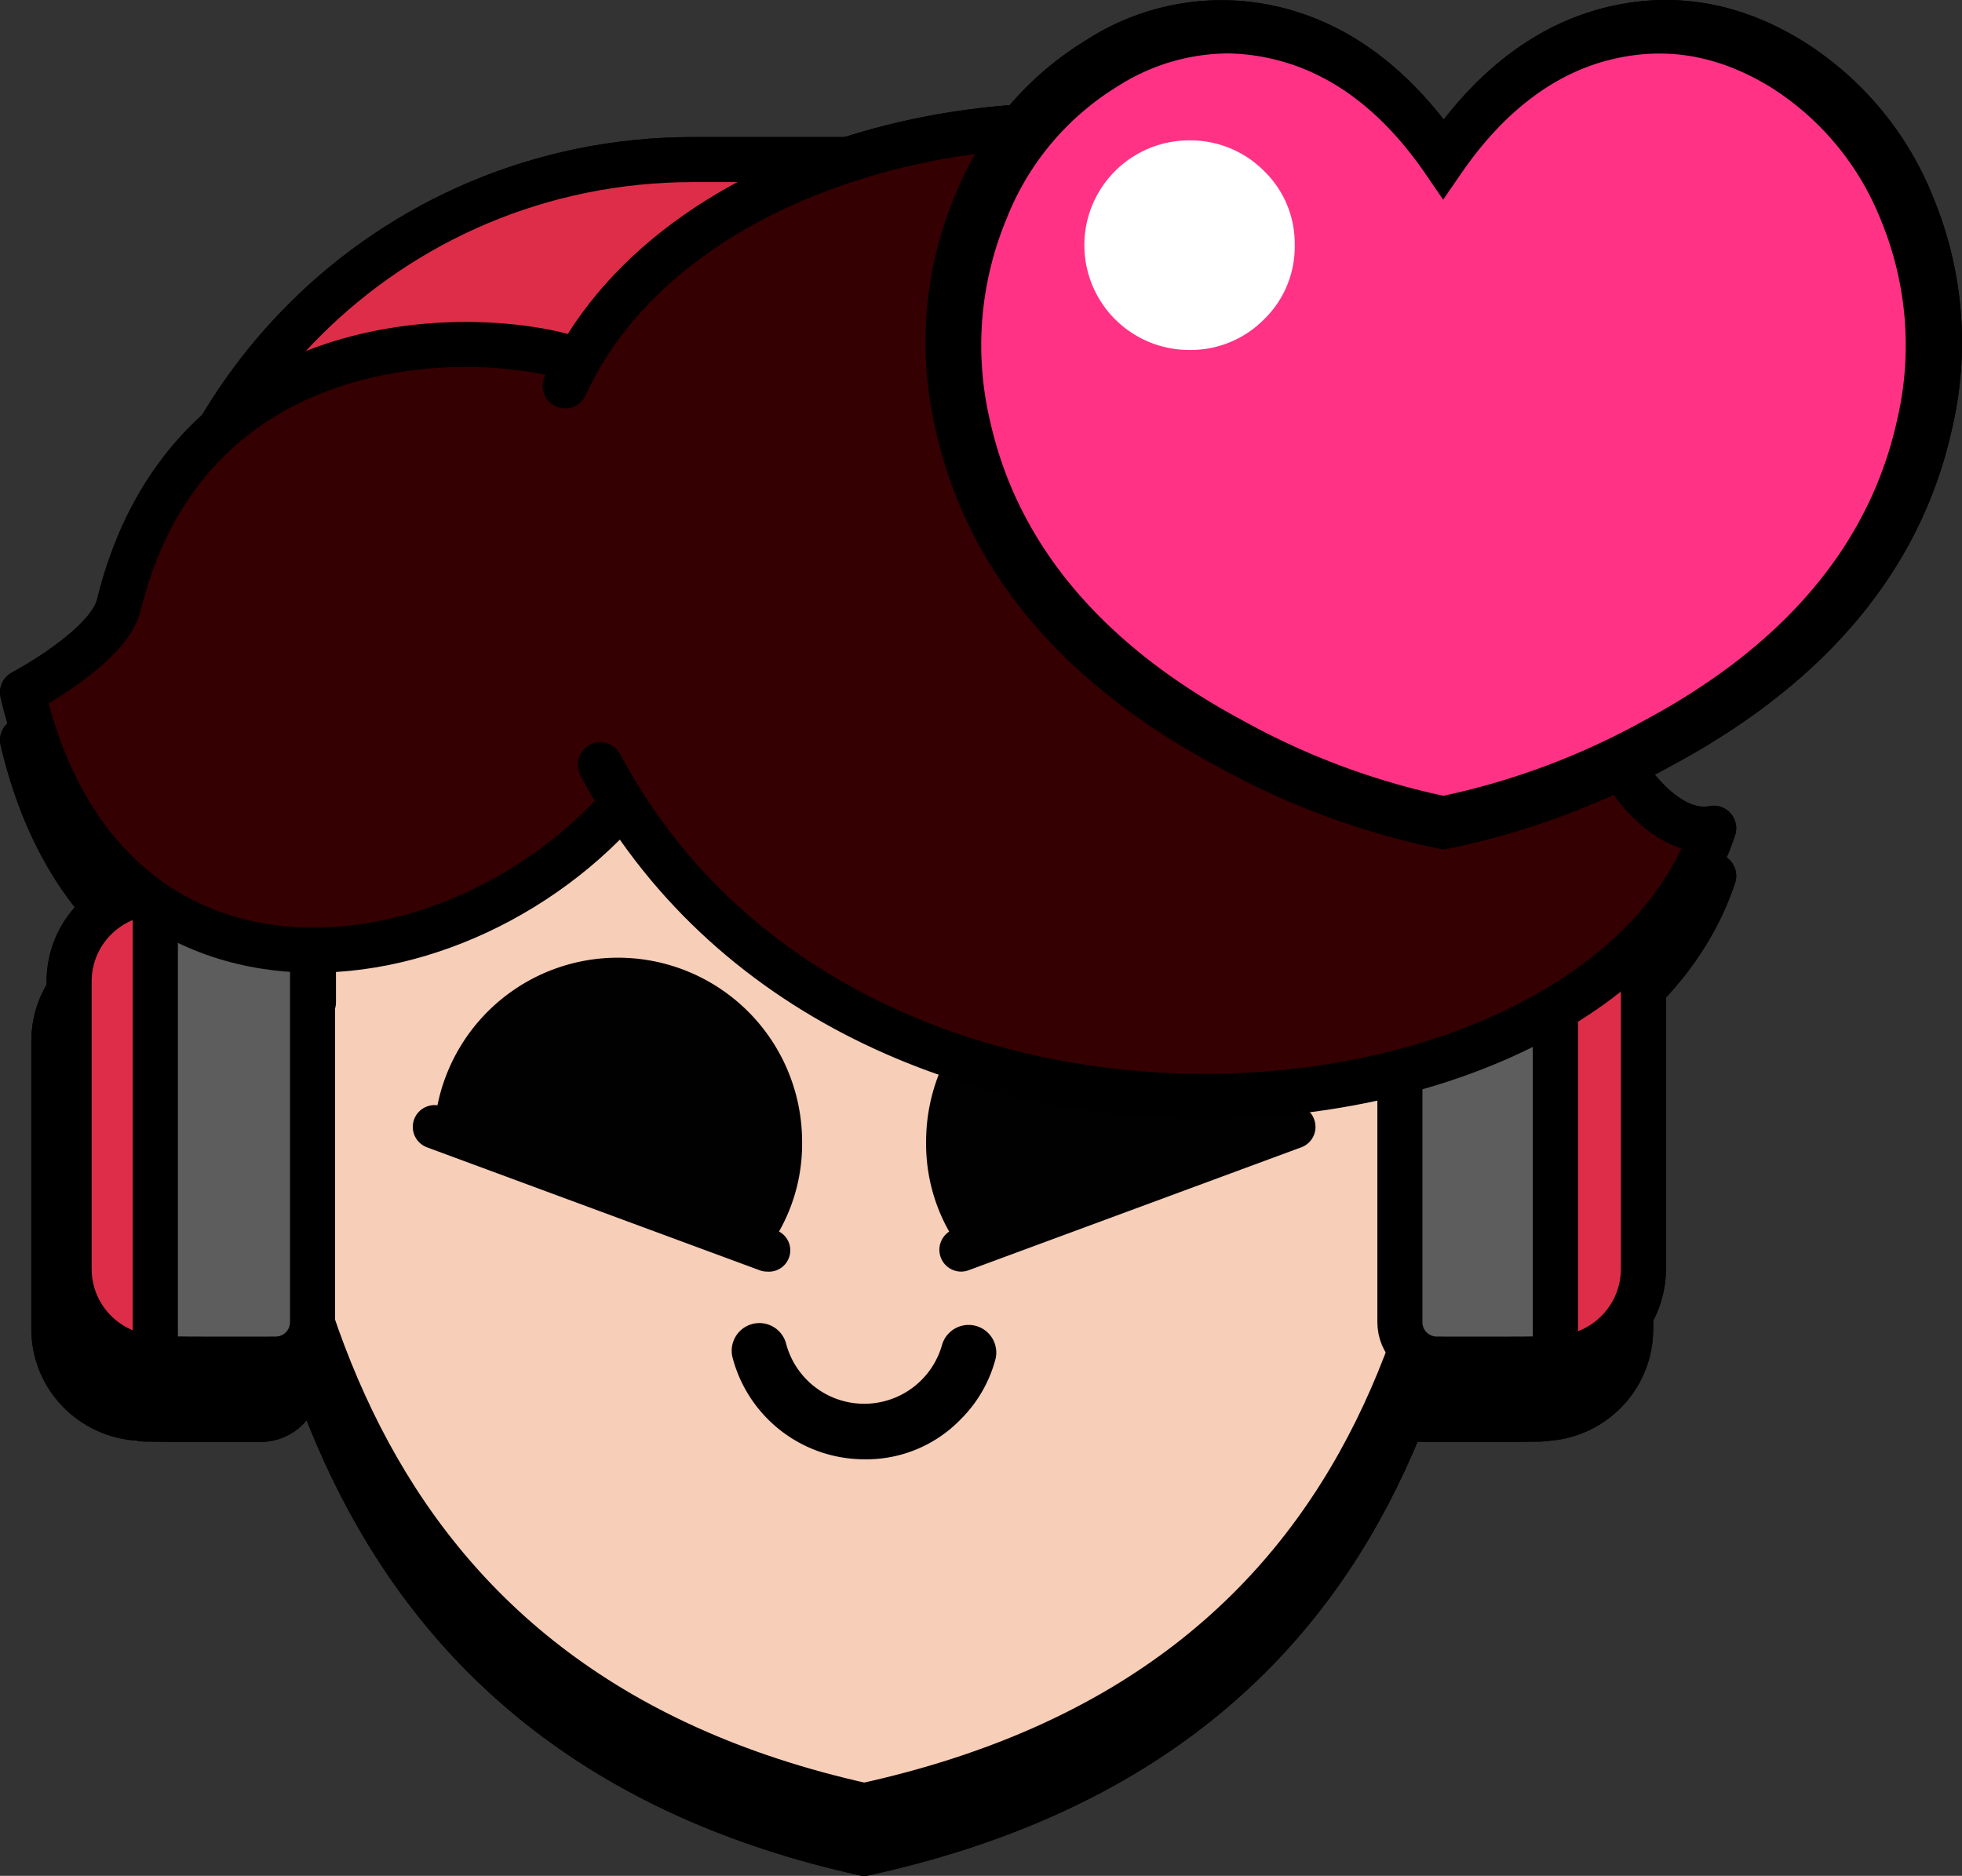 <?xml version="1.0" encoding="UTF-8" standalone="no"?>
<!-- Created with Inkscape (http://www.inkscape.org/) -->

<svg
   xmlns:dc="http://purl.org/dc/elements/1.1/"
   xmlns:cc="http://creativecommons.org/ns#"
   xmlns:rdf="http://www.w3.org/1999/02/22-rdf-syntax-ns#"
   xmlns:svg="http://www.w3.org/2000/svg"
   xmlns="http://www.w3.org/2000/svg"
   xmlns:sodipodi="http://sodipodi.sourceforge.net/DTD/sodipodi-0.dtd"
   xmlns:inkscape="http://www.inkscape.org/namespaces/inkscape"
   width="21.77mm"
   height="20.819mm"
   viewBox="0 0 21.77 20.819"
   version="1.1"
   id="svg7488"
   inkscape:version="0.92.0 r15299"
   sodipodi:docname="bitowskyThanks.svg">
  <rect x="0" y="0" width="21.77" height="20.819" fill="#333333" stroke="none"/>
  <defs
     id="defs7482" />
  <sodipodi:namedview
     id="base"
     pagecolor="#ffffff"
     bordercolor="#666666"
     borderopacity="1.0"
     inkscape:pageopacity="0.0"
     inkscape:pageshadow="2"
     inkscape:zoom="7.9195959"
     inkscape:cx="37.05119"
     inkscape:cy="32.372966"
     inkscape:document-units="mm"
     inkscape:current-layer="layer1"
     showgrid="false"
     fit-margin-top="0"
     fit-margin-left="0"
     fit-margin-right="0"
     fit-margin-bottom="0"
     inkscape:window-width="1920"
     inkscape:window-height="1001"
     inkscape:window-x="-9"
     inkscape:window-y="-9"
     inkscape:window-maximized="1" />
  <g
     inkscape:label="Layer 1"
     inkscape:groupmode="layer"
     id="layer1"
     transform="translate(-20.865,-139.936)">
    <g
       id="g8214">
      <g
         id="g8184">
        <path
           style="fill:#000000;fill-opacity:1;stroke:#000000;stroke-width:0.5;stroke-linecap:round;stroke-linejoin:round;stroke-miterlimit:4;stroke-dasharray:none;stroke-opacity:1"
           d="m 37.336,146.202 c 0.003,0.31 0.004,3.317 4.5e-4,3.633 -0.046,4.453 -0.867,9.352 -6.882,10.67 -5.812,-1.288 -6.801,-6.105 -6.879,-10.528 -0.006,-0.349 -0.007,-3.39 -0.003,-3.732"
           id="path8873"
           inkscape:connector-curvature="0"
           sodipodi:nodetypes="cscsc" />
        <circle
           r="1.807"
           cy="152.79"
           cx="27.79"
           id="circle8875"
           style="opacity:1;fill:#000000;fill-opacity:1;fill-rule:nonzero;stroke:#000000;stroke-width:0.5;stroke-linecap:round;stroke-linejoin:round;stroke-miterlimit:4;stroke-dasharray:none;stroke-dashoffset:0;stroke-opacity:1;paint-order:normal" />
        <circle
           style="opacity:1;fill:#000000;fill-opacity:1;fill-rule:nonzero;stroke:#000000;stroke-width:0.5;stroke-linecap:round;stroke-linejoin:round;stroke-miterlimit:4;stroke-dasharray:none;stroke-dashoffset:0;stroke-opacity:1;paint-order:normal"
           id="circle8877"
           cx="33.118"
           cy="152.79"
           r="1.807" />
        <path
           style="opacity:1;fill:#000000;fill-opacity:1;fill-rule:nonzero;stroke:#000000;stroke-width:0.5;stroke-linecap:round;stroke-linejoin:round;stroke-miterlimit:4;stroke-dasharray:none;stroke-dashoffset:0;stroke-opacity:1;paint-order:normal"
           d="m 36.39,151.589 v -2.086 c 0,-2.905 -1.559,-5.243 -4.464,-5.243 H 28.806 c -2.905,0 -4.463,2.338 -4.463,5.243 v 2.086 l -1.879,-0.017 v -3.246 c 0,-3.374 2.716,-6.09 6.09,-6.09 h 3.624 c 3.374,0 6.091,2.716 6.091,6.09 v 3.246 z"
           id="path8881"
           inkscape:connector-curvature="0"
           sodipodi:nodetypes="cssssccsssscc" />
        <g
           style="fill:#000000;stroke:#000000"
           id="g8891"
           transform="translate(129.084,66.895)">
          <path
             style="opacity:1;fill:#000000;fill-opacity:1;fill-rule:nonzero;stroke:#000000;stroke-width:1.89;stroke-linecap:round;stroke-linejoin:round;stroke-miterlimit:4;stroke-dasharray:none;stroke-dashoffset:0;stroke-opacity:1;paint-order:normal"
             d="m -402.5,315.49 c -2.013,0.086 -3.617,1.707 -3.617,3.742 v 12.049 c 0,2.035 1.604,3.658 3.617,3.744 z"
             id="path8883"
             transform="scale(0.265)"
             inkscape:connector-curvature="0" />
          <path
             style="opacity:1;fill:#000000;fill-opacity:1;fill-rule:nonzero;stroke:#000000;stroke-width:1.89;stroke-linecap:round;stroke-linejoin:round;stroke-miterlimit:4;stroke-dasharray:none;stroke-dashoffset:0;stroke-opacity:1;paint-order:normal"
             d="m -402.5,315.49 v 19.535 c 0.055,0.002 0.101,0.031 0.156,0.031 1.623,0.026 3.249,0.016 4.883,0.016 0.86,0 1.553,-0.692 1.553,-1.553 v -16.527 c 0,-0.86 -0.692,-1.553 -1.553,-1.553 -1.6,-0.002 -3.341,-0.006 -4.883,0.019 -0.056,0 -0.101,0.029 -0.156,0.031 z"
             id="path8885"
             transform="scale(0.265)"
             inkscape:connector-curvature="0" />
          <path
             style="opacity:1;fill:#000000;fill-opacity:1;fill-rule:nonzero;stroke:#000000;stroke-width:1.89;stroke-linecap:round;stroke-linejoin:round;stroke-miterlimit:4;stroke-dasharray:none;stroke-dashoffset:0;stroke-opacity:1;paint-order:normal"
             d="m -343.785,315.477 c -0.03,-7.1e-4 -0.055,-0.018 -0.086,-0.018 -1.541,-0.025 -3.283,-0.021 -4.883,-0.019 -0.86,0 -1.553,0.692 -1.553,1.553 v 16.527 c 0,0.86 0.692,1.553 1.553,1.553 1.634,0 3.26,0.01 4.883,-0.016 0.03,0 0.056,-0.017 0.086,-0.018 z"
             id="path8887"
             transform="scale(0.265)"
             inkscape:connector-curvature="0" />
          <path
             style="opacity:1;fill:#000000;fill-opacity:1;fill-rule:nonzero;stroke:#000000;stroke-width:1.89;stroke-linecap:round;stroke-linejoin:round;stroke-miterlimit:4;stroke-dasharray:none;stroke-dashoffset:0;stroke-opacity:1;paint-order:normal"
             d="m -343.785,315.477 v 19.562 c 2.048,-0.048 3.689,-1.697 3.689,-3.758 v -12.049 c 0,-2.06 -1.641,-3.708 -3.689,-3.756 z"
             id="path8889"
             transform="scale(0.265)"
             inkscape:connector-curvature="0" />
        </g>
        <path
           style="fill:#000000;fill-opacity:1;stroke:#000000;stroke-width:0.5;stroke-linecap:round;stroke-linejoin:round;stroke-miterlimit:4;stroke-dasharray:none;stroke-opacity:1"
           d="m 27.567,144.652 c -0.112,-0.403 -4.467,-1.21 -5.383,2.529 -0.114,0.467 -1.069,0.969 -1.069,0.969 0.955,4.054 5.274,3.305 6.99,0.813"
           id="path8895"
           inkscape:connector-curvature="0"
           sodipodi:nodetypes="cscc" />
        <path
           style="fill:#000000;fill-opacity:1;stroke:#000000;stroke-width:0.5;stroke-linecap:round;stroke-linejoin:round;stroke-miterlimit:4;stroke-dasharray:none;stroke-opacity:1"
           d="m 27.136,144.748 c 1.783,-3.908 10.247,-4.071 10.77,0.847 0.332,3.126 1.336,4.197 1.974,4.062 -1.217,3.675 -9.587,4.495 -12.354,-0.704"
           id="path8897"
           inkscape:connector-curvature="0"
           sodipodi:nodetypes="cscc" />
        <path
           sodipodi:nodetypes="ccc"
           inkscape:connector-curvature="0"
           id="path8901"
           d="m 27.787,156.541 c 0.178,0.386 0.553,0.787 1.769,0.786 h 2.731"
           style="fill:#000000;stroke:#000000;stroke-width:0.5;stroke-linecap:round;stroke-linejoin:round;stroke-miterlimit:4;stroke-dasharray:none;stroke-opacity:1" />
        <path
           style="display:inline;fill:#f7ceb8;fill-opacity:1;stroke:#000000;stroke-width:0.5;stroke-linecap:round;stroke-linejoin:round;stroke-miterlimit:4;stroke-dasharray:none;stroke-opacity:1"
           d="m 37.336,145.673 c 0.003,0.31 0.004,3.317 4.5e-4,3.633 -0.046,4.453 -0.867,9.352 -6.882,10.67 -5.812,-1.288 -6.801,-6.105 -6.879,-10.528 -0.006,-0.349 -0.007,-3.39 -0.003,-3.732"
           id="path8905"
           inkscape:connector-curvature="0"
           sodipodi:nodetypes="cscsc"
           inkscape:export-xdpi="900.39758"
           inkscape:export-ydpi="900.39758" />
        <path
           style="opacity:1;fill:#de2d48;fill-opacity:1;fill-rule:nonzero;stroke:#000000;stroke-width:0.5;stroke-linecap:round;stroke-linejoin:round;stroke-miterlimit:4;stroke-dasharray:none;stroke-dashoffset:0;stroke-opacity:1;paint-order:normal"
           d="m 36.39,151.06 v -2.086 c 0,-2.905 -1.559,-5.243 -4.464,-5.243 H 28.806 c -2.905,0 -4.463,2.338 -4.463,5.243 v 2.086 l -1.879,-0.017 v -3.246 c 0,-3.374 2.716,-6.09 6.09,-6.09 h 3.624 c 3.374,0 6.091,2.716 6.091,6.09 v 3.246 z"
           id="path8913"
           inkscape:connector-curvature="0"
           sodipodi:nodetypes="cssssccsssscc" />
        <path
           inkscape:connector-curvature="0"
           id="path8915"
           d="m 22.589,149.839 c -0.533,0.023 -0.957,0.452 -0.957,0.99 v 3.188 c 0,0.539 0.424,0.968 0.957,0.991 z"
           style="opacity:1;fill:#de2d48;fill-opacity:1;fill-rule:nonzero;stroke:#000000;stroke-width:0.5;stroke-linecap:round;stroke-linejoin:round;stroke-miterlimit:4;stroke-dasharray:none;stroke-dashoffset:0;stroke-opacity:1;paint-order:normal" />
        <path
           inkscape:connector-curvature="0"
           id="path8917"
           d="m 22.589,149.839 v 5.169 c 0.015,5.2e-4 0.027,0.008 0.041,0.008 0.43,0.007 0.86,0.004 1.292,0.004 0.228,0 0.411,-0.183 0.411,-0.411 v -4.373 c 0,-0.228 -0.183,-0.411 -0.411,-0.411 -0.423,-5.3e-4 -0.884,-0.002 -1.292,0.005 -0.015,0 -0.027,0.008 -0.041,0.008 z"
           style="opacity:1;fill:#5d5d5d;fill-opacity:1;fill-rule:nonzero;stroke:#000000;stroke-width:0.5;stroke-linecap:round;stroke-linejoin:round;stroke-miterlimit:4;stroke-dasharray:none;stroke-dashoffset:0;stroke-opacity:1;paint-order:normal" />
        <path
           inkscape:connector-curvature="0"
           id="path8919"
           d="m 38.124,149.835 c -0.008,-1.9e-4 -0.015,-0.005 -0.023,-0.005 -0.408,-0.007 -0.869,-0.006 -1.292,-0.005 -0.228,0 -0.411,0.183 -0.411,0.411 v 4.373 c 0,0.228 0.183,0.411 0.411,0.411 0.432,0 0.862,0.003 1.292,-0.004 0.008,0 0.015,-0.004 0.023,-0.005 z"
           style="opacity:1;fill:#5d5d5d;fill-opacity:1;fill-rule:nonzero;stroke:#000000;stroke-width:0.5;stroke-linecap:round;stroke-linejoin:round;stroke-miterlimit:4;stroke-dasharray:none;stroke-dashoffset:0;stroke-opacity:1;paint-order:normal" />
        <path
           inkscape:connector-curvature="0"
           id="path8921"
           d="m 38.124,149.835 v 5.176 c 0.542,-0.013 0.976,-0.449 0.976,-0.994 v -3.188 c 0,-0.545 -0.434,-0.981 -0.976,-0.994 z"
           style="opacity:1;fill:#de2d48;fill-opacity:1;fill-rule:nonzero;stroke:#000000;stroke-width:0.5;stroke-linecap:round;stroke-linejoin:round;stroke-miterlimit:4;stroke-dasharray:none;stroke-dashoffset:0;stroke-opacity:1;paint-order:normal" />
        <path
           d="m 27.722,150.565 a 2.042,2.042 0 0 0 -2.003,1.638 0.242,0.242 0 0 0 -0.118,0.466 l 3.693,1.365 a 0.237,0.237 0 0 0 0.084,0.015 v 0 a 0.237,0.237 0 0 0 0.131,-0.445 1.971,1.971 0 0 0 0.256,-1.001 2.043,2.043 0 0 0 -2.043,-2.038 z"
           id="path9743"
           inkscape:connector-curvature="0"
           style="fill:#020101;stroke-width:0.079" />
        <path
           d="m 35.447,152.361 a 0.237,0.237 0 0 0 -0.26,-0.158 2.043,2.043 0 0 0 -4.046,0.4 1.978,1.978 0 0 0 0.256,1.002 0.242,0.242 0 0 0 0.131,0.444 0.237,0.237 0 0 0 0.084,-0.015 l 3.693,-1.365 a 0.241,0.241 0 0 0 0.142,-0.308 z"
           id="path9745"
           inkscape:connector-curvature="0"
           style="fill:#020101;stroke-width:0.079" />
        <path
           sodipodi:nodetypes="cscc"
           inkscape:connector-curvature="0"
           id="path8927"
           d="m 27.567,144.122 c -0.112,-0.403 -4.467,-1.21 -5.383,2.529 -0.114,0.467 -1.069,0.969 -1.069,0.969 0.955,4.054 5.274,3.305 6.99,0.813"
           style="fill:#350002;fill-opacity:1;stroke:#000000;stroke-width:0.5;stroke-linecap:round;stroke-linejoin:round;stroke-miterlimit:4;stroke-dasharray:none;stroke-opacity:1" />
        <path
           sodipodi:nodetypes="cscc"
           inkscape:connector-curvature="0"
           id="path8929"
           d="m 27.136,144.219 c 1.783,-3.908 10.247,-4.071 10.77,0.847 0.332,3.126 1.336,4.197 1.974,4.062 -1.217,3.675 -9.587,4.495 -12.354,-0.704"
           style="fill:#350002;fill-opacity:1;stroke:#000000;stroke-width:0.5;stroke-linecap:round;stroke-linejoin:round;stroke-miterlimit:4;stroke-dasharray:none;stroke-opacity:1" />
        <path
           inkscape:connector-curvature="0"
           id="path9538"
           d="m 30.453,156.132 a 1.513,1.513 0 0 1 -1.458,-1.123 0.307,0.307 0 1 1 0.595,-0.151 v 0 a 0.897,0.897 0 0 0 1.729,0 0.307,0.307 0 0 1 0.594,0.153 1.474,1.474 0 0 1 -0.395,0.684 1.455,1.455 0 0 1 -1.065,0.437 z"
           style="display:inline;stroke-width:0.068"
           inkscape:export-xdpi="900.39758"
           inkscape:export-ydpi="900.39758" />
        <path
           d="m 40.619,140.698 q -0.917,-0.556 -1.891,-0.332 -1.068,0.246 -1.843,1.384 -0.776,-1.138 -1.85,-1.384 a 2.455,2.455 0 0 0 -1.885,0.332 3.214,3.214 0 0 0 -1.328,1.582 3.86,3.86 0 0 0 -0.191,2.373 q 0.481,2.169 2.91,3.474 a 8.171,8.171 0 0 0 2.341,0.87 8.171,8.171 0 0 0 2.341,-0.87 q 2.43,-1.306 2.91,-3.474 a 3.86,3.86 0 0 0 -0.191,-2.373 3.273,3.273 0 0 0 -1.323,-1.582 z"
           id="path10930"
           inkscape:connector-curvature="0"
           style="fill:#ff3286;stroke-width:0.091" />
        <path
           d="m 36.884,149.229 -0.042,-0.008 a 8.442,8.442 0 0 1 -2.407,-0.894 c -1.673,-0.898 -2.692,-2.118 -3.026,-3.624 a 4.086,4.086 0 0 1 0.203,-2.51 3.455,3.455 0 0 1 1.42,-1.689 2.685,2.685 0 0 1 2.052,-0.364 c 0.686,0.156 1.289,0.567 1.8,1.22 0.51,-0.654 1.112,-1.064 1.793,-1.22 v 0 c 0.706,-0.161 1.399,-0.04 2.06,0.364 a 3.519,3.519 0 0 1 1.42,1.689 4.092,4.092 0 0 1 0.203,2.511 c -0.335,1.507 -1.353,2.728 -3.026,3.624 a 8.442,8.442 0 0 1 -2.407,0.894 z m -2.407,-8.7 a 2.292,2.292 0 0 0 -1.209,0.364 3.016,3.016 0 0 0 -1.236,1.475 3.651,3.651 0 0 0 -0.182,2.238 c 0.305,1.371 1.246,2.489 2.798,3.323 a 8.075,8.075 0 0 0 2.233,0.839 8.062,8.062 0 0 0 2.234,-0.839 c 1.552,-0.833 2.493,-1.951 2.798,-3.323 a 3.637,3.637 0 0 0 -0.182,-2.237 3.081,3.081 0 0 0 -1.236,-1.476 c -0.565,-0.34 -1.128,-0.44 -1.722,-0.304 -0.651,0.149 -1.226,0.584 -1.707,1.29 l -0.188,0.273 -0.187,-0.273 c -0.481,-0.707 -1.058,-1.141 -1.713,-1.29 a 2.267,2.267 0 0 0 -0.501,-0.06 z"
           id="path10932"
           inkscape:connector-curvature="0"
           style="stroke-width:0.091" />
        <path
           d="m 35.231,142.652 a 1.121,1.121 0 0 0 -0.34,-0.818 1.152,1.152 0 0 0 -0.831,-0.34 1.163,1.163 0 0 0 0,2.326 v 0 a 1.145,1.145 0 0 0 0.831,-0.34 1.123,1.123 0 0 0 0.34,-0.827 z"
           id="path10934"
           inkscape:connector-curvature="0"
           style="fill:#ffffff;stroke-width:0.091" />
        <path
           style="stroke-width:0.094"
           inkscape:connector-curvature="0"
           id="path9042"
           d="m 36.884,149.365 -0.043,-0.008 a 8.692,8.692 0 0 1 -2.478,-0.92 c -1.723,-0.925 -2.771,-2.18 -3.116,-3.732 a 4.207,4.207 0 0 1 0.209,-2.584 3.558,3.558 0 0 1 1.462,-1.74 2.765,2.765 0 0 1 2.113,-0.374 c 0.706,0.161 1.328,0.583 1.853,1.256 0.525,-0.673 1.145,-1.095 1.846,-1.256 v 0 c 0.727,-0.166 1.44,-0.041 2.121,0.374 a 3.623,3.623 0 0 1 1.462,1.739 4.213,4.213 0 0 1 0.209,2.585 c -0.345,1.551 -1.393,2.809 -3.116,3.732 a 8.692,8.692 0 0 1 -2.478,0.92 z m -2.478,-8.958 a 2.36,2.36 0 0 0 -1.245,0.374 3.105,3.105 0 0 0 -1.272,1.519 3.759,3.759 0 0 0 -0.187,2.304 c 0.314,1.412 1.283,2.562 2.881,3.421 a 8.314,8.314 0 0 0 2.299,0.864 8.301,8.301 0 0 0 2.3,-0.864 c 1.598,-0.858 2.567,-2.009 2.881,-3.421 a 3.745,3.745 0 0 0 -0.187,-2.303 3.172,3.172 0 0 0 -1.272,-1.52 c -0.581,-0.35 -1.161,-0.453 -1.773,-0.313 -0.67,0.154 -1.262,0.601 -1.757,1.329 l -0.194,0.281 -0.193,-0.281 c -0.495,-0.727 -1.089,-1.175 -1.764,-1.329 a 2.334,2.334 0 0 0 -0.516,-0.062 z" />
      </g>
    </g>
    <g
       id="g8272">
      <g
         id="g8270">
        <path
           sodipodi:nodetypes="cscsc"
           inkscape:connector-curvature="0"
           id="path8216"
           d="m 37.336,146.202 c 0.003,0.31 0.004,3.317 4.5e-4,3.633 -0.046,4.453 -0.867,9.352 -6.882,10.67 -5.812,-1.288 -6.801,-6.105 -6.879,-10.528 -0.006,-0.349 -0.007,-3.39 -0.003,-3.732"
           style="fill:#000000;fill-opacity:1;stroke:#000000;stroke-width:0.5;stroke-linecap:round;stroke-linejoin:round;stroke-miterlimit:4;stroke-dasharray:none;stroke-opacity:1" />
        <circle
           style="opacity:1;fill:#000000;fill-opacity:1;fill-rule:nonzero;stroke:#000000;stroke-width:0.5;stroke-linecap:round;stroke-linejoin:round;stroke-miterlimit:4;stroke-dasharray:none;stroke-dashoffset:0;stroke-opacity:1;paint-order:normal"
           id="circle8218"
           cx="27.79"
           cy="152.79"
           r="1.807" />
        <circle
           r="1.807"
           cy="152.79"
           cx="33.118"
           id="circle8220"
           style="opacity:1;fill:#000000;fill-opacity:1;fill-rule:nonzero;stroke:#000000;stroke-width:0.5;stroke-linecap:round;stroke-linejoin:round;stroke-miterlimit:4;stroke-dasharray:none;stroke-dashoffset:0;stroke-opacity:1;paint-order:normal" />
        <path
           sodipodi:nodetypes="cssssccsssscc"
           inkscape:connector-curvature="0"
           id="path8222"
           d="m 36.39,151.589 v -2.086 c 0,-2.905 -1.559,-5.243 -4.464,-5.243 H 28.806 c -2.905,0 -4.463,2.338 -4.463,5.243 v 2.086 l -1.879,-0.017 v -3.246 c 0,-3.374 2.716,-6.09 6.09,-6.09 h 3.624 c 3.374,0 6.091,2.716 6.091,6.09 v 3.246 z"
           style="opacity:1;fill:#000000;fill-opacity:1;fill-rule:nonzero;stroke:#000000;stroke-width:0.5;stroke-linecap:round;stroke-linejoin:round;stroke-miterlimit:4;stroke-dasharray:none;stroke-dashoffset:0;stroke-opacity:1;paint-order:normal" />
        <g
           transform="translate(129.084,66.895)"
           id="g8232"
           style="fill:#000000;stroke:#000000">
          <path
             inkscape:connector-curvature="0"
             transform="scale(0.265)"
             id="path8224"
             d="m -402.5,315.49 c -2.013,0.086 -3.617,1.707 -3.617,3.742 v 12.049 c 0,2.035 1.604,3.658 3.617,3.744 z"
             style="opacity:1;fill:#000000;fill-opacity:1;fill-rule:nonzero;stroke:#000000;stroke-width:1.89;stroke-linecap:round;stroke-linejoin:round;stroke-miterlimit:4;stroke-dasharray:none;stroke-dashoffset:0;stroke-opacity:1;paint-order:normal" />
          <path
             inkscape:connector-curvature="0"
             transform="scale(0.265)"
             id="path8226"
             d="m -402.5,315.49 v 19.535 c 0.055,0.002 0.101,0.031 0.156,0.031 1.623,0.026 3.249,0.016 4.883,0.016 0.86,0 1.553,-0.692 1.553,-1.553 v -16.527 c 0,-0.86 -0.692,-1.553 -1.553,-1.553 -1.6,-0.002 -3.341,-0.006 -4.883,0.019 -0.056,0 -0.101,0.029 -0.156,0.031 z"
             style="opacity:1;fill:#000000;fill-opacity:1;fill-rule:nonzero;stroke:#000000;stroke-width:1.89;stroke-linecap:round;stroke-linejoin:round;stroke-miterlimit:4;stroke-dasharray:none;stroke-dashoffset:0;stroke-opacity:1;paint-order:normal" />
          <path
             inkscape:connector-curvature="0"
             transform="scale(0.265)"
             id="path8228"
             d="m -343.785,315.477 c -0.03,-7.1e-4 -0.055,-0.018 -0.086,-0.018 -1.541,-0.025 -3.283,-0.021 -4.883,-0.019 -0.86,0 -1.553,0.692 -1.553,1.553 v 16.527 c 0,0.86 0.692,1.553 1.553,1.553 1.634,0 3.26,0.01 4.883,-0.016 0.03,0 0.056,-0.017 0.086,-0.018 z"
             style="opacity:1;fill:#000000;fill-opacity:1;fill-rule:nonzero;stroke:#000000;stroke-width:1.89;stroke-linecap:round;stroke-linejoin:round;stroke-miterlimit:4;stroke-dasharray:none;stroke-dashoffset:0;stroke-opacity:1;paint-order:normal" />
          <path
             inkscape:connector-curvature="0"
             transform="scale(0.265)"
             id="path8230"
             d="m -343.785,315.477 v 19.562 c 2.048,-0.048 3.689,-1.697 3.689,-3.758 v -12.049 c 0,-2.06 -1.641,-3.708 -3.689,-3.756 z"
             style="opacity:1;fill:#000000;fill-opacity:1;fill-rule:nonzero;stroke:#000000;stroke-width:1.89;stroke-linecap:round;stroke-linejoin:round;stroke-miterlimit:4;stroke-dasharray:none;stroke-dashoffset:0;stroke-opacity:1;paint-order:normal" />
        </g>
        <path
           sodipodi:nodetypes="cscc"
           inkscape:connector-curvature="0"
           id="path8234"
           d="m 27.567,144.652 c -0.112,-0.403 -4.467,-1.21 -5.383,2.529 -0.114,0.467 -1.069,0.969 -1.069,0.969 0.955,4.054 5.274,3.305 6.99,0.813"
           style="fill:#000000;fill-opacity:1;stroke:#000000;stroke-width:0.5;stroke-linecap:round;stroke-linejoin:round;stroke-miterlimit:4;stroke-dasharray:none;stroke-opacity:1" />
        <path
           sodipodi:nodetypes="cscc"
           inkscape:connector-curvature="0"
           id="path8236"
           d="m 27.136,144.748 c 1.783,-3.908 10.247,-4.071 10.77,0.847 0.332,3.126 1.336,4.197 1.974,4.062 -1.217,3.675 -9.587,4.495 -12.354,-0.704"
           style="fill:#000000;fill-opacity:1;stroke:#000000;stroke-width:0.5;stroke-linecap:round;stroke-linejoin:round;stroke-miterlimit:4;stroke-dasharray:none;stroke-opacity:1" />
        <path
           style="fill:#000000;stroke:#000000;stroke-width:0.5;stroke-linecap:round;stroke-linejoin:round;stroke-miterlimit:4;stroke-dasharray:none;stroke-opacity:1"
           d="m 27.787,156.541 c 0.178,0.386 0.553,0.787 1.769,0.786 h 2.731"
           id="path8238"
           inkscape:connector-curvature="0"
           sodipodi:nodetypes="ccc" />
        <path
           inkscape:export-ydpi="900.39758"
           inkscape:export-xdpi="900.39758"
           sodipodi:nodetypes="cscsc"
           inkscape:connector-curvature="0"
           id="path8240"
           d="m 37.336,145.673 c 0.003,0.31 0.004,3.317 4.5e-4,3.633 -0.046,4.453 -0.867,9.352 -6.882,10.67 -5.812,-1.288 -6.801,-6.105 -6.879,-10.528 -0.006,-0.349 -0.007,-3.39 -0.003,-3.732"
           style="display:inline;fill:#f7ceb8;fill-opacity:1;stroke:#000000;stroke-width:0.5;stroke-linecap:round;stroke-linejoin:round;stroke-miterlimit:4;stroke-dasharray:none;stroke-opacity:1" />
        <path
           sodipodi:nodetypes="cssssccsssscc"
           inkscape:connector-curvature="0"
           id="path8242"
           d="m 36.39,151.06 v -2.086 c 0,-2.905 -1.559,-5.243 -4.464,-5.243 H 28.806 c -2.905,0 -4.463,2.338 -4.463,5.243 v 2.086 l -1.879,-0.017 v -3.246 c 0,-3.374 2.716,-6.09 6.09,-6.09 h 3.624 c 3.374,0 6.091,2.716 6.091,6.09 v 3.246 z"
           style="opacity:1;fill:#de2d48;fill-opacity:1;fill-rule:nonzero;stroke:#000000;stroke-width:0.5;stroke-linecap:round;stroke-linejoin:round;stroke-miterlimit:4;stroke-dasharray:none;stroke-dashoffset:0;stroke-opacity:1;paint-order:normal" />
        <path
           style="opacity:1;fill:#de2d48;fill-opacity:1;fill-rule:nonzero;stroke:#000000;stroke-width:0.5;stroke-linecap:round;stroke-linejoin:round;stroke-miterlimit:4;stroke-dasharray:none;stroke-dashoffset:0;stroke-opacity:1;paint-order:normal"
           d="m 22.589,149.839 c -0.533,0.023 -0.957,0.452 -0.957,0.99 v 3.188 c 0,0.539 0.424,0.968 0.957,0.991 z"
           id="path8244"
           inkscape:connector-curvature="0" />
        <path
           style="opacity:1;fill:#5d5d5d;fill-opacity:1;fill-rule:nonzero;stroke:#000000;stroke-width:0.5;stroke-linecap:round;stroke-linejoin:round;stroke-miterlimit:4;stroke-dasharray:none;stroke-dashoffset:0;stroke-opacity:1;paint-order:normal"
           d="m 22.589,149.839 v 5.169 c 0.015,5.2e-4 0.027,0.008 0.041,0.008 0.43,0.007 0.86,0.004 1.292,0.004 0.228,0 0.411,-0.183 0.411,-0.411 v -4.373 c 0,-0.228 -0.183,-0.411 -0.411,-0.411 -0.423,-5.3e-4 -0.884,-0.002 -1.292,0.005 -0.015,0 -0.027,0.008 -0.041,0.008 z"
           id="path8246"
           inkscape:connector-curvature="0" />
        <path
           style="opacity:1;fill:#5d5d5d;fill-opacity:1;fill-rule:nonzero;stroke:#000000;stroke-width:0.5;stroke-linecap:round;stroke-linejoin:round;stroke-miterlimit:4;stroke-dasharray:none;stroke-dashoffset:0;stroke-opacity:1;paint-order:normal"
           d="m 38.124,149.835 c -0.008,-1.9e-4 -0.015,-0.005 -0.023,-0.005 -0.408,-0.007 -0.869,-0.006 -1.292,-0.005 -0.228,0 -0.411,0.183 -0.411,0.411 v 4.373 c 0,0.228 0.183,0.411 0.411,0.411 0.432,0 0.862,0.003 1.292,-0.004 0.008,0 0.015,-0.004 0.023,-0.005 z"
           id="path8248"
           inkscape:connector-curvature="0" />
        <path
           style="opacity:1;fill:#de2d48;fill-opacity:1;fill-rule:nonzero;stroke:#000000;stroke-width:0.5;stroke-linecap:round;stroke-linejoin:round;stroke-miterlimit:4;stroke-dasharray:none;stroke-dashoffset:0;stroke-opacity:1;paint-order:normal"
           d="m 38.124,149.835 v 5.176 c 0.542,-0.013 0.976,-0.449 0.976,-0.994 v -3.188 c 0,-0.545 -0.434,-0.981 -0.976,-0.994 z"
           id="path8250"
           inkscape:connector-curvature="0" />
        <path
           style="fill:#020101;stroke-width:0.079"
           inkscape:connector-curvature="0"
           id="path8252"
           d="m 27.722,150.565 a 2.042,2.042 0 0 0 -2.003,1.638 0.242,0.242 0 0 0 -0.118,0.466 l 3.693,1.365 a 0.237,0.237 0 0 0 0.084,0.015 v 0 a 0.237,0.237 0 0 0 0.131,-0.445 1.971,1.971 0 0 0 0.256,-1.001 2.043,2.043 0 0 0 -2.043,-2.038 z" />
        <path
           style="fill:#020101;stroke-width:0.079"
           inkscape:connector-curvature="0"
           id="path8254"
           d="m 35.447,152.361 a 0.237,0.237 0 0 0 -0.26,-0.158 2.043,2.043 0 0 0 -4.046,0.4 1.978,1.978 0 0 0 0.256,1.002 0.242,0.242 0 0 0 0.131,0.444 0.237,0.237 0 0 0 0.084,-0.015 l 3.693,-1.365 a 0.241,0.241 0 0 0 0.142,-0.308 z" />
        <path
           style="fill:#350002;fill-opacity:1;stroke:#000000;stroke-width:0.5;stroke-linecap:round;stroke-linejoin:round;stroke-miterlimit:4;stroke-dasharray:none;stroke-opacity:1"
           d="m 27.567,144.122 c -0.112,-0.403 -4.467,-1.21 -5.383,2.529 -0.114,0.467 -1.069,0.969 -1.069,0.969 0.955,4.054 5.274,3.305 6.99,0.813"
           id="path8256"
           inkscape:connector-curvature="0"
           sodipodi:nodetypes="cscc" />
        <path
           style="fill:#350002;fill-opacity:1;stroke:#000000;stroke-width:0.5;stroke-linecap:round;stroke-linejoin:round;stroke-miterlimit:4;stroke-dasharray:none;stroke-opacity:1"
           d="m 27.136,144.219 c 1.783,-3.908 10.247,-4.071 10.77,0.847 0.332,3.126 1.336,4.197 1.974,4.062 -1.217,3.675 -9.587,4.495 -12.354,-0.704"
           id="path8258"
           inkscape:connector-curvature="0"
           sodipodi:nodetypes="cscc" />
        <path
           inkscape:export-ydpi="900.39758"
           inkscape:export-xdpi="900.39758"
           style="display:inline;stroke-width:0.068"
           d="m 30.453,156.132 a 1.513,1.513 0 0 1 -1.458,-1.123 0.307,0.307 0 1 1 0.595,-0.151 v 0 a 0.897,0.897 0 0 0 1.729,0 0.307,0.307 0 0 1 0.594,0.153 1.474,1.474 0 0 1 -0.395,0.684 1.455,1.455 0 0 1 -1.065,0.437 z"
           id="path8260"
           inkscape:connector-curvature="0" />
        <path
           style="fill:#ff3286;stroke-width:0.091"
           inkscape:connector-curvature="0"
           id="path8262"
           d="m 40.619,140.698 q -0.917,-0.556 -1.891,-0.332 -1.068,0.246 -1.843,1.384 -0.776,-1.138 -1.85,-1.384 a 2.455,2.455 0 0 0 -1.885,0.332 3.214,3.214 0 0 0 -1.328,1.582 3.86,3.86 0 0 0 -0.191,2.373 q 0.481,2.169 2.91,3.474 a 8.171,8.171 0 0 0 2.341,0.87 8.171,8.171 0 0 0 2.341,-0.87 q 2.43,-1.306 2.91,-3.474 a 3.86,3.86 0 0 0 -0.191,-2.373 3.273,3.273 0 0 0 -1.323,-1.582 z" />
        <path
           style="stroke-width:0.091"
           inkscape:connector-curvature="0"
           id="path8264"
           d="m 36.884,149.229 -0.042,-0.008 a 8.442,8.442 0 0 1 -2.407,-0.894 c -1.673,-0.898 -2.692,-2.118 -3.026,-3.624 a 4.086,4.086 0 0 1 0.203,-2.51 3.455,3.455 0 0 1 1.42,-1.689 2.685,2.685 0 0 1 2.052,-0.364 c 0.686,0.156 1.289,0.567 1.8,1.22 0.51,-0.654 1.112,-1.064 1.793,-1.22 v 0 c 0.706,-0.161 1.399,-0.04 2.06,0.364 a 3.519,3.519 0 0 1 1.42,1.689 4.092,4.092 0 0 1 0.203,2.511 c -0.335,1.507 -1.353,2.728 -3.026,3.624 a 8.442,8.442 0 0 1 -2.407,0.894 z m -2.407,-8.7 a 2.292,2.292 0 0 0 -1.209,0.364 3.016,3.016 0 0 0 -1.236,1.475 3.651,3.651 0 0 0 -0.182,2.238 c 0.305,1.371 1.246,2.489 2.798,3.323 a 8.075,8.075 0 0 0 2.233,0.839 8.062,8.062 0 0 0 2.234,-0.839 c 1.552,-0.833 2.493,-1.951 2.798,-3.323 a 3.637,3.637 0 0 0 -0.182,-2.237 3.081,3.081 0 0 0 -1.236,-1.476 c -0.565,-0.34 -1.128,-0.44 -1.722,-0.304 -0.651,0.149 -1.226,0.584 -1.707,1.29 l -0.188,0.273 -0.187,-0.273 c -0.481,-0.707 -1.058,-1.141 -1.713,-1.29 a 2.267,2.267 0 0 0 -0.501,-0.06 z" />
        <path
           style="fill:#ffffff;stroke-width:0.091"
           inkscape:connector-curvature="0"
           id="path8266"
           d="m 35.231,142.652 a 1.121,1.121 0 0 0 -0.34,-0.818 1.152,1.152 0 0 0 -0.831,-0.34 1.163,1.163 0 0 0 0,2.326 v 0 a 1.145,1.145 0 0 0 0.831,-0.34 1.123,1.123 0 0 0 0.34,-0.827 z" />
        <path
           d="m 36.884,149.365 -0.043,-0.008 a 8.692,8.692 0 0 1 -2.478,-0.92 c -1.723,-0.925 -2.771,-2.18 -3.116,-3.732 a 4.207,4.207 0 0 1 0.209,-2.584 3.558,3.558 0 0 1 1.462,-1.74 2.765,2.765 0 0 1 2.113,-0.374 c 0.706,0.161 1.328,0.583 1.853,1.256 0.525,-0.673 1.145,-1.095 1.846,-1.256 v 0 c 0.727,-0.166 1.44,-0.041 2.121,0.374 a 3.623,3.623 0 0 1 1.462,1.739 4.213,4.213 0 0 1 0.209,2.585 c -0.345,1.551 -1.393,2.809 -3.116,3.732 a 8.692,8.692 0 0 1 -2.478,0.92 z m -2.478,-8.958 a 2.36,2.36 0 0 0 -1.245,0.374 3.105,3.105 0 0 0 -1.272,1.519 3.759,3.759 0 0 0 -0.187,2.304 c 0.314,1.412 1.283,2.562 2.881,3.421 a 8.314,8.314 0 0 0 2.299,0.864 8.301,8.301 0 0 0 2.3,-0.864 c 1.598,-0.858 2.567,-2.009 2.881,-3.421 a 3.745,3.745 0 0 0 -0.187,-2.303 3.172,3.172 0 0 0 -1.272,-1.52 c -0.581,-0.35 -1.161,-0.453 -1.773,-0.313 -0.67,0.154 -1.262,0.601 -1.757,1.329 l -0.194,0.281 -0.193,-0.281 c -0.495,-0.727 -1.089,-1.175 -1.764,-1.329 a 2.334,2.334 0 0 0 -0.516,-0.062 z"
           id="path8268"
           inkscape:connector-curvature="0"
           style="stroke-width:0.094" />
      </g>
    </g>
  </g>
</svg>
